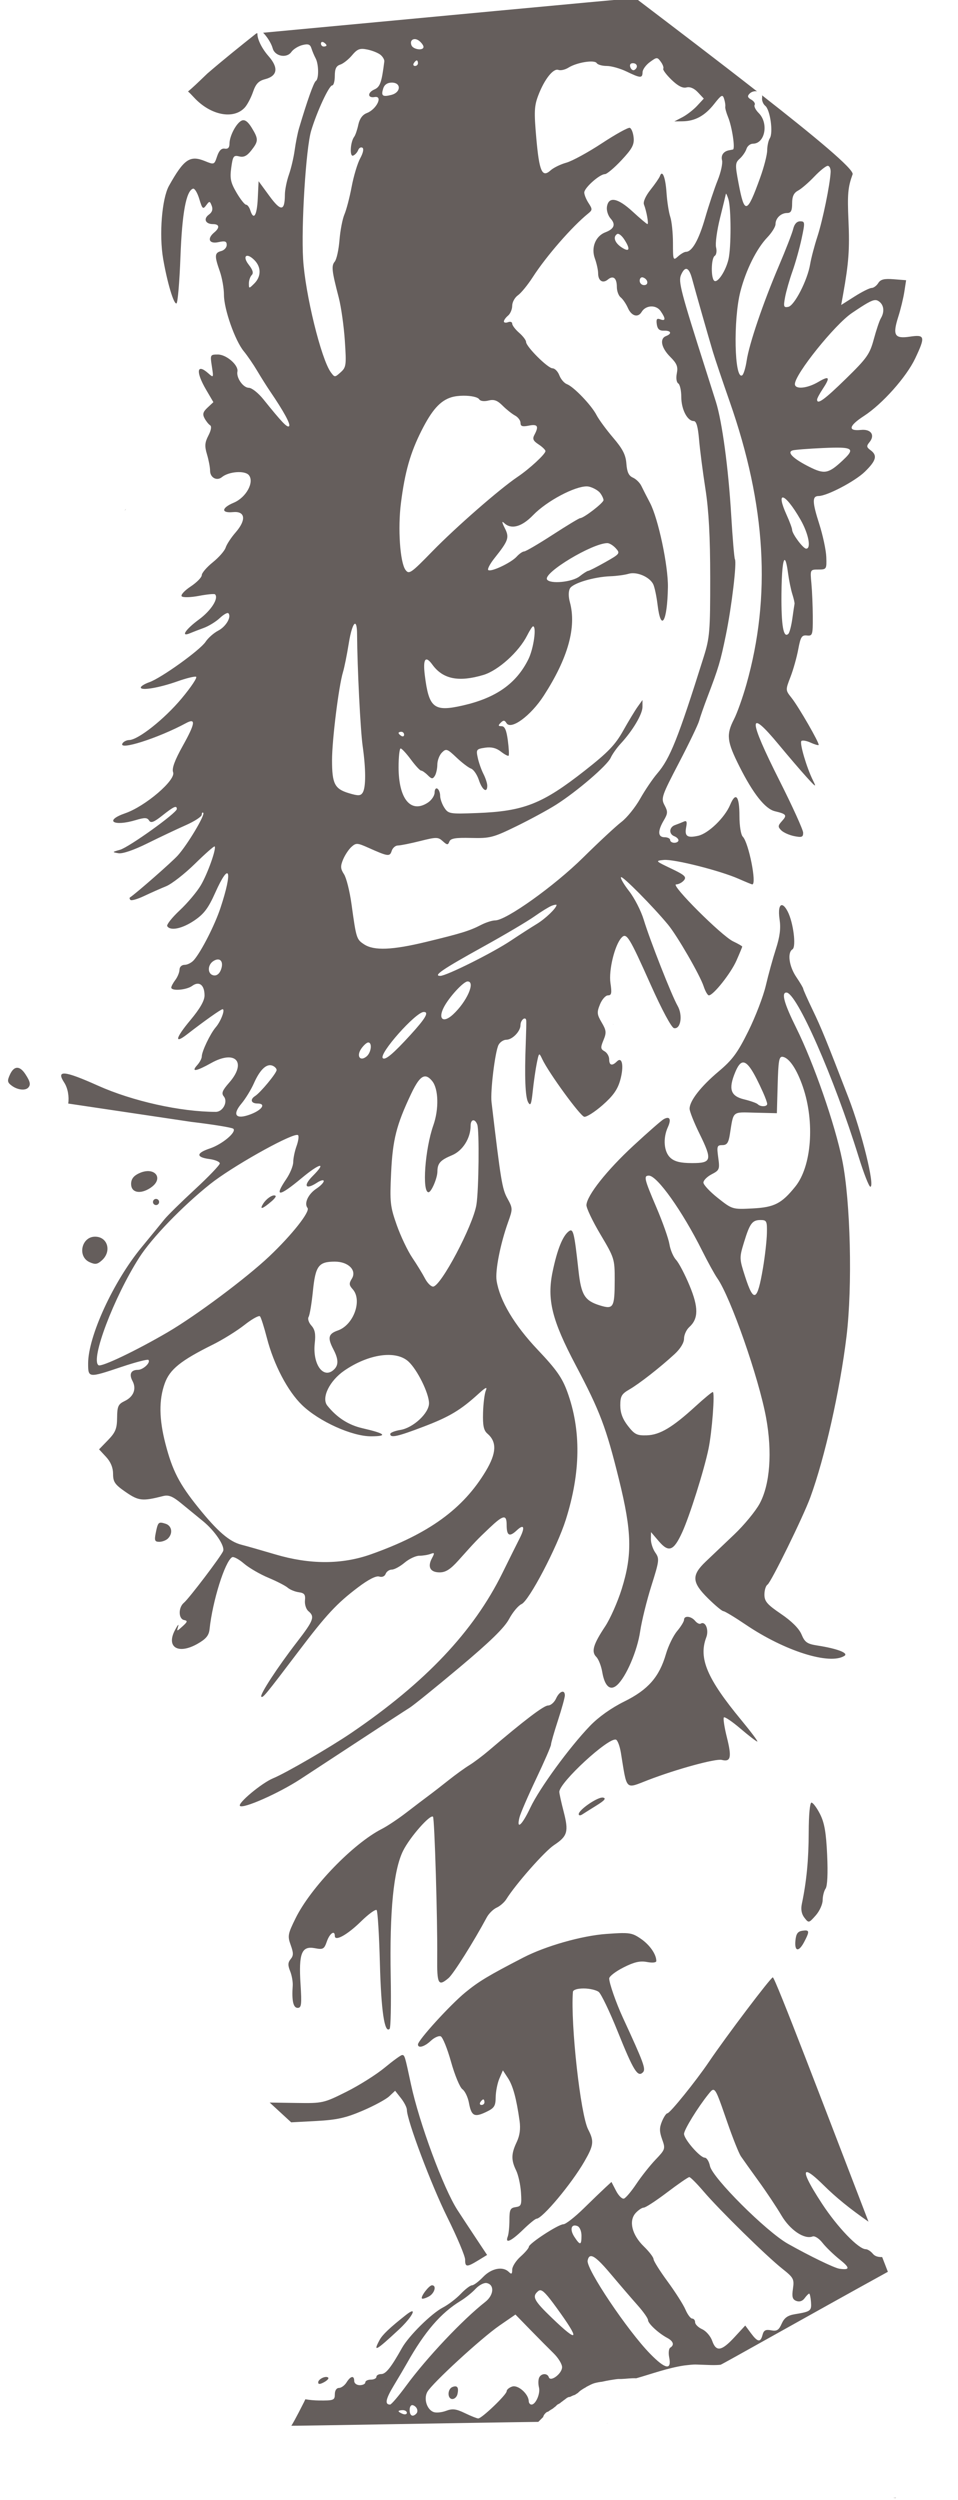 <?xml version="1.0" encoding="UTF-8" standalone="no"?>
<svg
   xmlns:dc="http://purl.org/dc/elements/1.1/"
   xmlns:cc="http://creativecommons.org/ns#"
   xmlns:rdf="http://www.w3.org/1999/02/22-rdf-syntax-ns#"
   xmlns:svg="http://www.w3.org/2000/svg"
   xmlns="http://www.w3.org/2000/svg"
   viewBox="0 0 345.648 901.148"
   height="901.148"
   width="345.648"
   id="svg10"
   version="1.1">
  <defs
     id="defs14" />
  <path
     d="m 229.307,-0.67 c 0.002,0.002 0.004,0.002 0.006,0.004 0.003,-5e-5 0.005,4e-5 0.008,0 -0.005,-0.001 -0.009,-0.002 -0.014,-0.004 z m 0.006,0.004 c -2.389,0.043 -86.781,8.053 -134.367,12.465 -0.001,2.8e-4 -0.003,-3e-4 -0.004,0 0.001,0.003 0.003,0.007 0.004,0.01 1.322,1.302 2.94,3.761 3.443,5.627 0.775,2.871 5.062,3.691 6.744,1.289 0.693,-0.989 2.472,-2.102 3.955,-2.475 2.11,-0.53 2.821,-0.273 3.277,1.18 0.32,1.021 1,2.639 1.51,3.594 1.163,2.179 1.2,7.47 0.072,8.174 -0.745,0.46 -3.127,7.165 -6.072,17.09 -0.49,1.65 -1.189,5.174 -1.555,7.832 -0.366,2.658 -1.307,6.654 -2.092,8.877 -0.784,2.223 -1.431,5.448 -1.441,7.166 -0.03,6.036 -1.428,6.154 -5.594,0.469 l -3.893,-5.314 -0.297,6.236 c -0.296,6.195 -1.488,8.062 -2.703,4.234 -0.349,-1.1 -1.034,-2 -1.523,-2 -0.49,0 -2.036,-1.956 -3.436,-4.344 -2.125,-3.627 -2.44,-5.106 -1.908,-8.984 0.574,-4.185 0.855,-4.587 2.869,-4.082 1.641,0.412 2.802,-0.16 4.367,-2.15 2.62,-3.331 2.636,-4.103 0.156,-8.17 -1.328,-2.177 -2.478,-3.034 -3.533,-2.629 -1.921,0.737 -4.492,5.517 -4.492,8.354 0,1.43 -0.546,1.999 -1.725,1.799 -1.167,-0.199 -2.058,0.702 -2.75,2.781 -1.01,3.033 -1.07,3.057 -4.363,1.711 -5.427,-2.218 -7.599,-0.729 -12.994,8.906 -2.553,4.558 -3.601,17.634 -2.107,26.309 1.495,8.686 3.89,16.65 4.83,16.068 0.447,-0.276 1.085,-7.829 1.418,-16.785 0.587,-15.782 2.052,-23.737 4.527,-24.562 0.575,-0.192 1.591,1.472 2.258,3.697 1.082,3.611 1.35,3.858 2.488,2.312 1.2,-1.629 1.319,-1.618 2.01,0.164 0.498,1.285 0.166,2.31 -1.029,3.184 -2.083,1.523 -1.251,3.422 1.498,3.422 2.319,0 2.506,1.285 0.439,3 -2.708,2.248 -1.856,4.237 1.5,3.5 2.401,-0.527 3,-0.325 3,1.014 0,0.92 -0.9,1.908 -2,2.195 -2.395,0.626 -2.469,1.71 -0.5,7.291 0.825,2.338 1.5,6.154 1.5,8.479 0,5.176 3.986,16.504 7.162,20.357 1.287,1.561 3.463,4.739 4.838,7.061 1.375,2.321 3.479,5.657 4.676,7.412 4.896,7.181 7.463,11.886 6.83,12.52 -0.654,0.654 -2.563,-1.341 -9.311,-9.723 -1.819,-2.259 -4.165,-4.105 -5.215,-4.105 -2.042,0 -4.58,-3.612 -4.119,-5.861 0.468,-2.281 -3.961,-6.139 -7.047,-6.139 -2.775,0 -2.823,0.093 -2.178,4.25 0.648,4.174 0.625,4.219 -1.316,2.5 -4.171,-3.692 -4.554,-0.532 -0.727,6 l 2.596,4.426 -2.104,1.959 c -1.645,1.532 -1.883,2.375 -1.09,3.857 0.558,1.043 1.461,2.171 2.006,2.508 0.616,0.381 0.384,1.787 -0.615,3.719 -1.309,2.531 -1.4,3.791 -0.496,6.809 0.61,2.037 1.109,4.678 1.109,5.869 0,2.489 2.442,3.81 4.264,2.305 2.461,-2.033 8.269,-2.47 9.713,-0.73 2.083,2.51 -0.965,8.081 -5.447,9.953 -4.462,1.864 -4.622,3.808 -0.279,3.389 4.483,-0.433 4.898,2.803 0.941,7.338 -1.607,1.842 -3.215,4.293 -3.574,5.447 -0.36,1.154 -2.445,3.537 -4.635,5.297 -2.189,1.76 -3.982,3.847 -3.982,4.639 0,0.791 -1.817,2.641 -4.039,4.111 -2.222,1.471 -3.657,3.058 -3.189,3.525 0.468,0.468 3.258,0.392 6.201,-0.166 2.943,-0.559 5.558,-0.809 5.811,-0.557 1.415,1.415 -1.415,5.846 -5.779,9.051 -4.893,3.592 -6.774,6.465 -3.254,4.973 0.963,-0.408 3.209,-1.275 4.992,-1.926 1.783,-0.651 4.369,-2.241 5.746,-3.535 1.377,-1.294 2.772,-2.083 3.1,-1.756 1.241,1.241 -0.844,4.827 -3.648,6.277 -1.606,0.83 -3.657,2.636 -4.559,4.012 -1.962,2.995 -16.031,13.091 -20.332,14.59 -1.676,0.584 -3.049,1.441 -3.049,1.902 0,1.229 6.655,0.111 13.197,-2.215 3.132,-1.114 6.166,-1.865 6.742,-1.672 0.576,0.193 -1.775,3.727 -5.225,7.852 -6.222,7.441 -15.656,14.91 -18.904,14.969 -0.93,0.017 -2.013,0.55 -2.404,1.184 -1.72,2.783 12.835,-1.845 22.941,-7.295 3.6,-1.941 3.303,0.129 -1.172,8.143 -2.939,5.264 -4.027,8.224 -3.512,9.566 1.073,2.795 -9.989,12.266 -17.271,14.787 -7.745,2.681 -4.307,4.9 3.82,2.465 3.189,-0.956 4.104,-0.927 4.773,0.156 0.644,1.042 1.714,0.639 4.814,-1.816 4.128,-3.269 5.199,-3.749 5.199,-2.324 0,1.402 -17.3,13.801 -20.5,14.691 -2.887,0.804 -2.908,0.851 -0.57,1.248 1.49,0.253 5.55,-1.135 10.5,-3.586 4.439,-2.198 10.658,-5.14 13.82,-6.537 3.163,-1.397 5.75,-3.09 5.75,-3.762 0,-0.672 0.245,-0.98 0.543,-0.682 0.739,0.739 -5.745,11.565 -9.223,15.4 -2.173,2.396 -14.848,13.508 -17.236,15.111 -0.229,0.154 -0.141,0.557 0.197,0.895 0.338,0.338 2.552,-0.303 4.918,-1.424 2.366,-1.121 5.941,-2.705 7.945,-3.52 2.005,-0.814 6.682,-4.457 10.395,-8.098 3.712,-3.64 6.911,-6.457 7.107,-6.26 0.714,0.714 -2.505,9.769 -4.961,13.961 -1.384,2.362 -4.815,6.444 -7.623,9.07 -2.808,2.627 -4.843,5.2 -4.523,5.717 1.117,1.807 5.398,0.915 9.766,-2.033 3.488,-2.354 5.056,-4.434 7.545,-10 5.204,-11.638 6.41,-8.154 1.896,5.473 -2.03,6.126 -6.859,15.605 -9.555,18.75 -0.825,0.963 -2.331,1.75 -3.346,1.75 -1.078,0 -1.858,0.727 -1.877,1.75 -0.018,0.963 -0.693,2.624 -1.5,3.691 -0.807,1.068 -1.469,2.305 -1.469,2.75 0,1.347 5.486,0.905 7.557,-0.609 2.509,-1.834 4.443,-0.33 4.443,3.453 0,1.893 -1.648,4.761 -5.123,8.92 -5.376,6.434 -5.917,8.786 -1.176,5.105 6.13,-4.758 12.212,-9.061 12.807,-9.061 1.034,0 -0.611,4.354 -2.457,6.5 -1.993,2.317 -5.051,8.717 -5.051,10.572 0,0.699 -0.744,2.092 -1.654,3.098 -2.325,2.569 -0.392,2.275 5.057,-0.771 8.758,-4.895 12.965,-0.304 6.484,7.076 -2.491,2.837 -2.876,3.832 -1.93,4.973 1.573,1.896 -0.326,5.553 -2.885,5.553 -12.708,0 -30.074,-3.864 -42.572,-9.473 -12.135,-5.444 -15.164,-5.717 -12.135,-1.094 1.341,2.047 1.825,5.159 1.453,7.572 l 44.375,6.604 c 7.869,0.934 14.702,2.047 15.186,2.473 1.314,1.157 -4.003,5.626 -8.465,7.113 -4.968,1.656 -5.047,3.164 -0.197,3.805 2.081,0.275 3.783,0.986 3.783,1.58 0,0.595 -4.05,4.818 -9,9.387 -4.95,4.568 -9.9,9.434 -11,10.811 -1.1,1.377 -4.813,5.914 -8.252,10.082 -10.143,12.295 -19.248,32.073 -19.248,41.814 0,5.27 0.05,5.276 12.043,1.258 5.036,-1.687 9.4,-2.822 9.699,-2.523 0.929,0.929 -1.891,3.592 -3.805,3.592 -2.495,0 -3.243,1.558 -1.928,4.016 1.511,2.824 0.397,5.679 -2.818,7.221 -2.347,1.125 -2.697,1.894 -2.738,6.02 -0.04,3.941 -0.587,5.286 -3.277,8.062 l -3.229,3.332 2.527,2.727 c 1.672,1.805 2.525,3.874 2.525,6.125 0,2.913 0.656,3.853 4.576,6.551 4.65,3.199 6.002,3.342 13.484,1.438 1.993,-0.507 3.453,0.086 6.602,2.68 2.223,1.832 5.707,4.68 7.74,6.33 4.287,3.479 8.01,8.987 7.309,10.814 -0.696,1.813 -12.319,17.117 -14.162,18.646 -2.042,1.695 -2.001,5.801 0.062,6.215 1.359,0.273 1.274,0.627 -0.543,2.268 -2.133,1.925 -2.148,1.925 -1.574,0 0.318,-1.069 -0.207,-0.456 -1.166,1.363 -3.274,6.208 1.193,8.899 8.172,4.922 3.051,-1.739 4.076,-2.985 4.316,-5.254 1.074,-10.14 5.515,-24.327 8.121,-25.938 0.518,-0.32 2.433,0.695 4.254,2.256 1.82,1.561 5.784,3.869 8.809,5.131 3.025,1.262 6.175,2.879 7,3.594 0.825,0.714 2.625,1.453 4,1.641 2.028,0.277 2.451,0.835 2.234,2.955 -0.147,1.438 0.416,3.181 1.25,3.873 2.39,1.983 1.888,3.325 -4.166,11.16 -6.997,9.054 -13.494,19.01 -12.836,19.668 0.551,0.551 1.569,-0.69 13.385,-16.277 10.1,-13.324 13.826,-17.331 21.516,-23.143 3.751,-2.835 6.518,-4.245 7.633,-3.891 1.046,0.332 1.985,-0.06 2.336,-0.975 0.323,-0.841 1.322,-1.529 2.223,-1.529 0.9,0 2.975,-1.125 4.609,-2.5 1.634,-1.375 4.025,-2.5 5.312,-2.5 1.288,0 3.105,-0.294 4.039,-0.652 1.48,-0.568 1.544,-0.366 0.504,1.578 -1.675,3.13 -0.601,5.074 2.803,5.074 2.161,0 3.896,-1.109 6.781,-4.33 6.171,-6.89 6.65,-7.391 11.127,-11.639 5.032,-4.774 6.25,-5.008 6.25,-1.199 0,3.986 0.99,4.525 3.676,2.002 2.629,-2.47 3.069,-1.092 0.961,3.012 -0.75,1.46 -3.523,7.034 -6.164,12.387 -10.407,21.092 -27.746,39.426 -54.473,57.602 -7.646,5.2 -23.739,14.533 -28.248,16.383 -4.085,1.675 -12.912,9.024 -11.971,9.965 1.129,1.129 13.889,-4.507 21.719,-9.592 2.75,-1.786 12.2,-7.971 21,-13.746 8.8,-5.775 17.125,-11.198 18.5,-12.051 1.375,-0.853 9.475,-7.399 18,-14.547 11.051,-9.266 16.184,-14.271 17.881,-17.439 1.309,-2.445 3.332,-4.865 4.496,-5.377 2.716,-1.195 12.82,-20.441 15.975,-30.43 5.394,-17.076 5.572,-32.28 0.539,-46.084 -1.858,-5.097 -3.942,-8.056 -10.664,-15.148 -8.483,-8.952 -13.714,-17.732 -14.846,-24.916 -0.565,-3.587 1.349,-13.301 4.174,-21.176 1.678,-4.678 1.671,-4.935 -0.291,-8.5 -1.88,-3.416 -2.355,-6.293 -5.713,-34.676 -0.471,-3.978 1.293,-18.337 2.537,-20.662 0.541,-1.011 1.798,-1.838 2.793,-1.838 2.176,0 5.119,-3.03 5.119,-5.27 0,-1.945 1.968,-3.403 2.08,-1.541 0.043,0.72 -0.035,4.236 -0.174,7.811 -0.481,12.376 -0.193,19.663 0.852,21.529 0.856,1.53 1.164,0.78 1.676,-4.078 0.345,-3.274 0.991,-7.751 1.436,-9.951 0.798,-3.953 0.822,-3.97 1.986,-1.5 2.328,4.938 13.676,20.499 15.145,20.768 0.825,0.151 3.799,-1.739 6.607,-4.199 3.803,-3.332 5.428,-5.625 6.369,-8.986 1.408,-5.029 0.749,-8.708 -1.209,-6.75 -1.72,1.72 -2.768,1.424 -2.768,-0.783 0,-1.073 -0.75,-2.371 -1.668,-2.885 -1.453,-0.813 -1.504,-1.335 -0.389,-4.027 1.119,-2.702 1.036,-3.507 -0.652,-6.369 -1.712,-2.901 -1.782,-3.65 -0.609,-6.523 0.728,-1.785 2.026,-3.244 2.883,-3.244 1.277,0 1.439,-0.801 0.895,-4.432 -0.69,-4.604 1.543,-13.75 3.996,-16.369 1.806,-1.928 2.753,-0.399 10.525,16.98 4.042,9.038 7.487,15.45 8.4,15.637 2.428,0.496 3.257,-4.64 1.301,-8.049 -2.126,-3.704 -9.974,-23.642 -12.217,-31.037 -0.963,-3.173 -3.328,-7.795 -5.256,-10.27 -1.928,-2.474 -3.248,-4.754 -2.936,-5.066 0.537,-0.537 11.569,10.597 16.949,17.105 3.352,4.055 11.513,18.165 12.852,22.221 0.595,1.803 1.443,3.279 1.887,3.279 1.617,0 7.917,-7.932 9.951,-12.531 1.149,-2.598 2.088,-4.87 2.088,-5.049 0,-0.179 -1.474,-1.027 -3.277,-1.883 -4.164,-1.976 -22.759,-20.537 -20.574,-20.537 0.884,0 2.156,-0.662 2.826,-1.469 1.022,-1.231 0.275,-1.916 -4.629,-4.25 -5.724,-2.724 -5.777,-2.789 -2.627,-3.094 3.665,-0.354 20.31,3.846 27.039,6.822 2.473,1.094 4.664,1.99 4.869,1.99 1.699,0 -1.3,-15.075 -3.422,-17.197 -0.681,-0.681 -1.205,-3.914 -1.205,-7.445 0,-7.257 -1.34,-8.871 -3.357,-4.043 -1.931,4.622 -7.866,10.355 -11.559,11.166 -3.945,0.866 -4.93,0.161 -4.309,-3.088 0.385,-2.014 0.173,-2.501 -0.883,-2.023 -0.765,0.346 -2.18,0.907 -3.143,1.246 -2.143,0.756 -2.297,3.238 -0.25,4.023 0.825,0.317 1.5,0.976 1.5,1.467 0,0.491 -0.675,0.895 -1.5,0.895 -0.825,0 -1.5,-0.45 -1.5,-1 0,-0.55 -0.9,-1 -2,-1 -2.463,0 -2.576,-2.217 -0.309,-6.055 1.487,-2.517 1.52,-3.18 0.283,-5.492 -1.33,-2.486 -1.045,-3.325 5.203,-15.293 3.635,-6.964 6.916,-13.785 7.289,-15.16 0.374,-1.375 1.71,-5.2 2.969,-8.5 4.052,-10.62 4.711,-12.835 6.691,-22.5 2.074,-10.121 3.968,-26.03 3.24,-27.213 -0.241,-0.392 -0.847,-7.592 -1.346,-16 -0.998,-16.804 -3.27,-33.618 -5.502,-40.711 -0.792,-2.517 -2.373,-7.501 -3.514,-11.076 -9.244,-28.963 -10.129,-32.357 -9.057,-34.75 1.469,-3.278 2.833,-2.764 3.98,1.5 1.306,4.855 5.762,20.472 7.488,26.25 0.74,2.475 3.472,10.575 6.072,18 13.093,37.382 15.023,70.106 6.012,101.939 -1.333,4.708 -3.342,10.343 -4.463,12.521 -2.863,5.562 -2.586,7.984 1.932,16.977 4.947,9.848 9.305,15.352 12.82,16.191 4.164,0.995 4.477,1.417 2.592,3.5 -1.525,1.685 -1.565,2.117 -0.303,3.379 0.796,0.796 2.903,1.738 4.684,2.094 2.73,0.546 3.239,0.355 3.229,-1.227 -0.005,-1.031 -3.83,-9.453 -8.5,-18.713 -11.389,-22.583 -11.481,-26.53 -0.305,-13.045 3.473,4.19 8.007,9.477 10.076,11.75 3.342,3.67 3.596,3.797 2.266,1.135 -2.275,-4.553 -4.9,-13.466 -4.178,-14.188 0.352,-0.352 1.825,-0.099 3.273,0.561 1.448,0.66 2.778,1.054 2.955,0.877 0.459,-0.459 -7.174,-13.723 -9.797,-17.021 -2.189,-2.753 -2.19,-2.794 -0.367,-7.5 1.008,-2.602 2.269,-7.081 2.803,-9.953 0.836,-4.496 1.271,-5.191 3.127,-5 2.026,0.208 2.152,-0.198 2.121,-6.777 -0.018,-3.85 -0.243,-9.25 -0.5,-12 -0.466,-4.993 -0.462,-5 2.533,-5 2.912,0 2.996,-0.131 2.84,-4.5 -0.088,-2.475 -1.247,-7.888 -2.574,-12.029 -2.51,-7.832 -2.555,-9.971 -0.211,-9.971 3.035,0 13.158,-5.308 16.695,-8.754 4.132,-4.025 4.622,-5.889 2.039,-7.777 -1.442,-1.054 -1.503,-1.504 -0.389,-2.848 2.135,-2.572 0.585,-4.822 -3.062,-4.447 -4.84,0.497 -4.415,-1.464 1.094,-5.033 6.633,-4.298 15.313,-14.039 18.492,-20.754 3.725,-7.867 3.533,-8.653 -1.912,-7.836 -5.574,0.836 -6.33,-0.482 -4.172,-7.264 0.838,-2.633 1.811,-6.653 2.162,-8.932 l 0.639,-4.145 -4.486,-0.355 c -3.451,-0.274 -4.737,0.046 -5.578,1.393 -0.601,0.963 -1.676,1.752 -2.389,1.752 -0.713,0 -3.472,1.379 -6.133,3.066 l -4.838,3.068 0.688,-3.818 c 2.024,-11.258 2.39,-16.272 1.938,-26.533 -0.423,-9.592 -0.201,-12.103 1.49,-16.748 0.649,-1.782 -13.841,-13.751 -32.688,-28.486 -0.003,9.99e-4 -0.007,-0.004 -0.01,-0.004 0.076,0.253 0.102,0.529 0.051,0.832 -0.173,0.993 0.335,2.328 1.129,2.965 1.771,1.42 2.934,9.65 1.65,11.68 -0.514,0.813 -0.939,2.774 -0.949,4.357 -0.008,1.583 -1.143,6.006 -2.521,9.828 -4.765,13.21 -5.66,13.441 -7.818,2.025 -1.266,-6.694 -1.233,-7.324 0.455,-8.852 1,-0.905 2.086,-2.486 2.412,-3.514 0.326,-1.027 1.371,-1.867 2.324,-1.867 4.363,0 5.764,-7.371 2.098,-11.037 -1.12,-1.12 -1.787,-2.443 -1.48,-2.939 0.307,-0.496 -0.239,-1.351 -1.213,-1.9 -1.332,-0.751 -1.487,-1.285 -0.627,-2.154 0.641,-0.648 1.493,-0.914 2.287,-0.879 0.141,0.006 0.278,0.026 0.414,0.051 C 259.309,22.137 243.463,10.095 229.312,-0.658 Z M 194.635,0.961 c -0.017,0.001 0.032,0.014 0.049,0.012 0.019,-0.002 0.026,-0.003 0.057,-0.012 -0.035,-8.3e-4 -0.07,-0.002 -0.105,0 z m 0.158,0 c -0.006,0.002 -0.015,0.005 -0.021,0.008 0.019,-0.002 0.053,-0.006 0.072,-0.008 -0.017,-3e-5 -0.034,4.8e-4 -0.051,0 z m -43.666,4.473 c -0.006,0.006 -0.009,0.012 -0.016,0.018 0.008,-8e-4 0.016,-9.475e-4 0.023,-0.002 -0.004,-0.005 -0.005,-0.011 -0.008,-0.016 z m -55.01,5.654 -0.002,0.002 c 0.007,-7.5e-4 0.014,9.85e-4 0.021,-0.002 -0.007,5e-5 -0.013,-7e-5 -0.02,0 z m -3.264,0.916 c -0.111,0.01 -0.255,0.024 -0.359,0.033 h -0.002 c -0.005,0.001 -0.009,0.003 -0.014,0.004 -0.001,8.8e-4 -0.003,9.5e-5 -0.004,0.002 -5.955,4.733 -11.887,9.494 -17.654,14.459 -1.895,1.788 -3.737,3.632 -5.684,5.363 -0.492,0.437 -0.864,0.741 -1.299,1.115 0.553,0.462 1.227,1.147 2.162,2.16 5.942,6.433 14.296,8.073 18.344,3.6 0.905,-1 2.232,-3.526 2.949,-5.611 0.999,-2.906 2.013,-3.975 4.342,-4.578 4.505,-1.167 4.948,-4.105 1.256,-8.311 -2.553,-2.907 -4.159,-6.371 -4.002,-8.227 -0.012,-0.003 -0.026,-0.005 -0.035,-0.01 z m 56.588,2.104 c 0.551,-0.059 1.235,0.151 1.904,0.707 0.801,0.665 1.455,1.603 1.455,2.086 0,1.481 -3.75,0.972 -4.35,-0.59 -0.481,-1.254 0.072,-2.104 0.99,-2.203 z m -33.027,1.016 c 0.12,0.02 0.249,0.071 0.387,0.156 0.55,0.34 1,0.816 1,1.059 0,0.243 -0.45,0.441 -1,0.441 -0.55,0 -1,-0.478 -1,-1.061 0,-0.437 0.255,-0.656 0.613,-0.596 z M 130.809,17.625 c 0.495,0.012 1.061,0.097 1.744,0.236 1.78,0.364 3.914,1.225 4.742,1.912 0.828,0.688 1.443,1.757 1.365,2.377 -0.961,7.639 -1.519,9.199 -3.613,10.117 -2.525,1.108 -2.443,3.172 0.107,2.717 3.143,-0.561 0.703,4.442 -2.82,5.781 -1.538,0.585 -2.591,2.034 -3.055,4.203 -0.389,1.82 -1.051,3.761 -1.469,4.311 -1.417,1.868 -1.736,7.332 -0.398,6.818 0.679,-0.261 1.491,-1.142 1.805,-1.959 0.314,-0.817 1.008,-1.216 1.541,-0.887 0.58,0.358 0.26,1.892 -0.793,3.812 -0.97,1.768 -2.357,6.365 -3.082,10.215 -0.725,3.85 -1.899,8.35 -2.609,10 -0.71,1.65 -1.514,5.829 -1.789,9.287 -0.275,3.458 -1.044,6.941 -1.707,7.74 -1.273,1.533 -1.078,3.279 1.443,12.973 0.858,3.3 1.846,10.275 2.195,15.5 0.593,8.869 0.493,9.626 -1.506,11.418 -2.111,1.892 -2.16,1.877 -3.543,0.002 -3.492,-4.775 -9.232,-28.167 -9.996,-40.732 -0.735,-12.093 1.014,-40.069 2.898,-46.336 2.089,-6.948 6.463,-16.352 7.605,-16.352 0.51,0 0.926,-1.546 0.926,-3.434 0,-2.529 0.516,-3.595 1.957,-4.053 1.076,-0.341 2.992,-1.853 4.258,-3.357 1.458,-1.732 2.307,-2.347 3.793,-2.311 z m 106.107,3.355 c 0.511,-0.013 0.867,0.419 1.502,1.287 0.726,0.993 1.127,2.118 0.891,2.5 -0.236,0.382 1.099,2.176 2.967,3.986 2.313,2.242 4.034,3.125 5.393,2.77 1.275,-0.333 2.765,0.298 4.127,1.748 l 2.131,2.27 -2.406,2.598 c -1.324,1.429 -3.715,3.28 -5.312,4.113 l -2.906,1.514 3,-0.039 c 4.48,-0.058 8.036,-2.01 11.361,-6.236 2.635,-3.35 3.051,-3.564 3.594,-1.854 0.338,1.064 0.526,2.32 0.418,2.789 -0.108,0.469 0.347,2.171 1.01,3.783 1.448,3.519 2.647,11.52 1.754,11.695 -0.35,0.069 -0.974,0.188 -1.387,0.266 -2.008,0.376 -3.012,1.802 -2.539,3.609 0.287,1.099 -0.43,4.36 -1.594,7.248 -1.164,2.888 -3.196,8.992 -4.518,13.564 -2.291,7.926 -4.713,12.188 -6.926,12.188 -0.559,0 -1.838,0.744 -2.844,1.654 -1.754,1.587 -1.83,1.388 -1.83,-4.852 0,-3.578 -0.435,-7.81 -0.967,-9.404 -0.532,-1.595 -1.14,-5.496 -1.352,-8.668 -0.373,-5.593 -1.51,-8.474 -2.383,-6.037 -0.235,0.657 -1.766,2.877 -3.4,4.934 -1.767,2.224 -2.726,4.375 -2.365,5.307 0.938,2.422 1.77,7.066 1.266,7.066 -0.248,0 -2.667,-2.039 -5.375,-4.531 -5.401,-4.97 -8.699,-5.553 -9.254,-1.637 -0.182,1.283 0.425,3.168 1.348,4.188 1.904,2.104 1.286,3.724 -1.885,4.93 -3.55,1.35 -5.234,5.496 -3.82,9.406 0.653,1.807 1.188,4.24 1.188,5.406 0,2.689 1.67,3.757 3.5,2.238 1.946,-1.615 3.25,-0.552 3.25,2.652 0,1.48 0.626,3.177 1.389,3.77 0.763,0.593 1.935,2.316 2.604,3.828 1.3,2.938 3.649,3.605 4.959,1.408 1.474,-2.471 5.186,-2.658 6.807,-0.344 1.927,2.75 1.893,3.777 -0.096,3.014 -1.224,-0.47 -1.51,-0.061 -1.25,1.781 0.246,1.743 0.949,2.368 2.59,2.311 2.554,-0.09 3.004,1.076 0.75,1.941 -2.403,0.922 -1.742,4.244 1.49,7.477 2.423,2.423 2.88,3.555 2.4,5.955 -0.343,1.714 -0.129,3.251 0.508,3.645 0.605,0.374 1.102,2.578 1.102,4.898 0,4.444 2.18,8.664 4.477,8.664 0.96,0 1.534,1.999 1.941,6.75 0.318,3.712 1.35,11.7 2.293,17.75 1.212,7.777 1.715,17.153 1.725,32 0.009,19.288 -0.181,21.611 -2.346,28.5 -9.227,29.365 -12.144,36.676 -16.775,42.053 -1.633,1.896 -4.402,5.985 -6.152,9.086 -1.751,3.101 -4.789,6.865 -6.754,8.363 -1.965,1.499 -8.194,7.286 -13.842,12.861 -10.365,10.231 -27.746,22.637 -31.717,22.637 -1.072,0 -3.364,0.731 -5.092,1.625 -4.089,2.114 -7.083,3.04 -19.758,6.109 -12.287,2.975 -18.865,3.24 -22.43,0.904 -2.752,-1.803 -2.841,-2.087 -4.561,-14.537 -0.638,-4.619 -1.854,-9.461 -2.703,-10.758 -1.275,-1.945 -1.335,-2.866 -0.336,-5.277 0.666,-1.607 2.022,-3.655 3.012,-4.551 1.667,-1.508 2.121,-1.486 6.158,0.318 7.067,3.159 7.699,3.244 8.375,1.115 0.34,-1.072 1.346,-1.949 2.236,-1.949 0.89,0 4.487,-0.72 7.994,-1.6 5.884,-1.476 6.517,-1.483 8.191,0.043 1.579,1.429 1.888,1.448 2.387,0.148 0.445,-1.161 2.201,-1.453 7.875,-1.311 6.773,0.17 7.951,-0.135 16.301,-4.211 4.95,-2.416 11.39,-5.908 14.312,-7.76 7.541,-4.78 18.499,-14.187 19.727,-16.936 0.572,-1.281 2.198,-3.576 3.611,-5.102 4.324,-4.666 7.85,-10.607 7.85,-13.229 v -2.49 l -1.75,2.445 c -0.963,1.345 -3.325,5.25 -5.25,8.678 -2.838,5.054 -5.445,7.76 -13.783,14.305 -15.37,12.064 -22.033,14.685 -38.953,15.324 -9.799,0.37 -10.3,0.288 -11.75,-1.926 -0.833,-1.272 -1.514,-3.2 -1.514,-4.287 0,-1.087 -0.45,-2.254 -1,-2.594 -0.55,-0.34 -1,0.298 -1,1.418 0,1.12 -1.1,2.755 -2.443,3.635 -6.145,4.026 -10.557,-1.32 -10.557,-12.803 -8e-4,-3.712 0.338,-6.74 0.75,-6.727 0.412,0.013 2.073,1.813 3.691,4 1.618,2.187 3.272,3.977 3.678,3.977 0.405,0 1.484,0.748 2.398,1.662 1.405,1.405 1.801,1.444 2.557,0.25 0.492,-0.777 0.9,-2.619 0.91,-4.092 0.008,-1.473 0.753,-3.415 1.654,-4.316 1.518,-1.518 1.904,-1.388 5.25,1.785 1.986,1.883 4.353,3.683 5.26,3.998 0.907,0.315 2.18,2.179 2.828,4.143 1.196,3.625 3.023,4.845 3.023,2.02 0,-0.852 -0.622,-2.765 -1.381,-4.25 -0.759,-1.485 -1.682,-4.107 -2.053,-5.828 -0.635,-2.95 -0.485,-3.158 2.629,-3.619 2.29,-0.339 4.041,0.088 5.707,1.393 1.321,1.035 2.58,1.705 2.799,1.486 0.218,-0.218 0.092,-2.701 -0.281,-5.516 -0.49,-3.697 -1.115,-5.115 -2.25,-5.115 -1.251,0 -1.319,-0.253 -0.33,-1.242 0.989,-0.989 1.414,-0.963 2.088,0.127 1.613,2.611 8.764,-2.636 13.439,-9.861 8.781,-13.571 11.901,-24.745 9.428,-33.777 -0.537,-1.959 -0.533,-3.918 0.043,-4.924 1.058,-1.89 8.667,-4.163 14.66,-4.379 2.2,-0.079 5.125,-0.477 6.5,-0.885 2.889,-0.857 7.473,1.061 8.846,3.701 0.497,0.957 1.218,4.328 1.602,7.49 1.218,10.042 3.518,6.139 3.73,-6.33 0.132,-7.725 -3.491,-24.789 -6.457,-30.42 -1.159,-2.2 -2.562,-4.946 -3.117,-6.102 -0.555,-1.155 -1.931,-2.505 -3.057,-3 -1.497,-0.658 -2.127,-2.006 -2.348,-5.02 -0.233,-3.192 -1.312,-5.305 -4.791,-9.381 -2.47,-2.894 -5.173,-6.576 -6.004,-8.184 -1.831,-3.541 -8.232,-10.207 -10.668,-11.109 -0.971,-0.36 -2.198,-1.791 -2.727,-3.18 -0.528,-1.389 -1.629,-2.525 -2.447,-2.525 -1.7,0 -9.562,-7.829 -9.562,-9.521 0,-0.615 -1.125,-2.097 -2.5,-3.293 -1.375,-1.196 -2.5,-2.675 -2.5,-3.287 0,-0.612 -0.675,-0.854 -1.5,-0.537 -0.825,0.317 -1.5,0.194 -1.5,-0.271 0,-0.465 0.675,-1.405 1.5,-2.09 0.825,-0.685 1.5,-2.29 1.5,-3.566 0,-1.276 0.933,-2.974 2.072,-3.771 1.139,-0.798 3.553,-3.752 5.365,-6.564 4.866,-7.553 14.187,-18.237 20.012,-22.939 1.513,-1.222 1.524,-1.553 0.107,-3.715 -0.855,-1.306 -1.557,-3.025 -1.557,-3.82 0,-1.683 5.551,-6.623 7.441,-6.623 0.708,0 3.4,-2.261 5.984,-5.023 3.861,-4.127 4.643,-5.586 4.387,-8.174 -0.171,-1.732 -0.794,-3.307 -1.383,-3.5 -0.589,-0.193 -5.13,2.319 -10.092,5.582 -4.962,3.263 -10.722,6.403 -12.799,6.977 -2.077,0.573 -4.632,1.817 -5.68,2.766 -3.064,2.773 -4.091,0.474 -5.16,-11.578 -0.848,-9.551 -0.75,-11.627 0.723,-15.482 2.209,-5.784 5.427,-9.839 7.252,-9.139 0.788,0.302 2.42,-0.071 3.629,-0.828 3.018,-1.89 9.389,-2.91 10.18,-1.631 0.35,0.567 1.981,1.031 3.625,1.031 1.644,0 4.852,0.9 7.129,2 5.066,2.447 5.755,2.477 5.795,0.25 0.017,-0.963 1.209,-2.609 2.648,-3.658 1.258,-0.917 1.925,-1.377 2.436,-1.391 z m -108.611,0.545 c -0.002,0.001 -0.002,0.002 -0.004,0.004 0.003,-9.91e-4 0.007,-7.55e-4 0.01,-0.002 -0.002,-1.6e-4 -0.004,-0.002 -0.006,-0.002 z m 22.057,0.254 c 0.242,0 0.439,0.45 0.439,1 0,0.55 -0.476,1 -1.059,1 -0.583,0 -0.781,-0.45 -0.441,-1 0.34,-0.55 0.818,-1 1.061,-1 z m 77.971,1 c 1.617,0 1.986,1.563 0.574,2.436 -0.492,0.304 -1.153,-0.12 -1.469,-0.941 -0.348,-0.908 0.002,-1.494 0.895,-1.494 z m -86.963,7 c 3.465,0 3.317,3.561 -0.186,4.439 -3.188,0.8 -3.763,0.333 -2.906,-2.365 0.429,-1.351 1.508,-2.074 3.092,-2.074 z m 133.5,4.475 c -0.002,0.004 -0.006,0.006 -0.008,0.01 0.01,0.007 0.02,0.014 0.029,0.021 -0.009,-0.011 -0.019,-0.021 -0.021,-0.031 z m 23.777,25.525 c 0.635,0 1.107,1.012 1.047,2.25 -0.216,4.501 -2.865,17.395 -4.775,23.25 -1.077,3.3 -2.259,7.8 -2.627,10 -0.963,5.76 -5.668,14.911 -7.887,15.338 -1.651,0.318 -1.781,-0.08 -1.146,-3.49 0.394,-2.117 1.595,-6.323 2.67,-9.348 1.075,-3.025 2.558,-8.312 3.293,-11.75 1.263,-5.905 1.235,-6.25 -0.521,-6.25 -1.202,0 -2.092,0.972 -2.518,2.75 -0.362,1.512 -2.674,7.475 -5.139,13.25 -5.705,13.368 -10.739,28.158 -11.648,34.227 -0.39,2.6 -1.119,4.981 -1.621,5.291 -2.802,1.732 -3.257,-20.084 -0.631,-30.252 1.996,-7.731 5.823,-15.409 9.705,-19.471 1.625,-1.7 2.953,-3.836 2.953,-4.744 0,-2.17 1.952,-4.051 4.201,-4.051 1.387,0 1.799,-0.795 1.799,-3.465 0,-2.522 0.586,-3.778 2.15,-4.615 1.182,-0.633 3.813,-2.899 5.846,-5.035 2.033,-2.137 4.215,-3.885 4.85,-3.885 z m -174.131,1.832 c -0.043,0.058 -0.136,0.207 -0.182,0.275 -0.006,0.019 -0.018,0.041 -0.025,0.062 0.068,-0.111 0.163,-0.255 0.207,-0.338 z m 223.754,1.01 c -0.074,-0.014 0.046,0.998 0.221,1.32 0.171,0.316 -0.039,-0.585 -0.105,-1.029 -0.025,-0.071 -0.045,-0.147 -0.072,-0.217 -0.019,-0.049 -0.032,-0.072 -0.043,-0.074 z m -86.332,7.197 c 0.12,-0.044 0.478,0.758 0.863,1.961 1.018,3.178 1.037,17.483 0.029,21.725 -0.985,4.148 -3.84,8.509 -5.072,7.748 -1.313,-0.811 -1.211,-8.198 0.125,-9.023 0.595,-0.367 0.808,-1.75 0.477,-3.072 -0.332,-1.322 0.308,-6.059 1.42,-10.527 1.112,-4.469 2.066,-8.401 2.121,-8.738 0.007,-0.042 0.02,-0.066 0.037,-0.072 z m -39.033,14.467 c 0.556,-0.02 1.513,0.785 2.287,1.967 2.349,3.586 1.977,4.814 -0.891,2.936 -2.525,-1.654 -3.247,-3.829 -1.609,-4.842 0.061,-0.038 0.134,-0.058 0.213,-0.061 z M 89.223,92.201 c 0.568,-0.003 1.467,0.465 2.543,1.541 2.532,2.532 2.512,5.936 -0.023,8.461 -1.915,1.9 -1.941,1.901 -1.941,-0.049 0,-1.086 0.464,-2.438 1.029,-3.004 0.705,-0.705 0.385,-1.848 -1.018,-3.631 -1.571,-1.997 -1.537,-3.313 -0.59,-3.318 z M 231.75,99.961 c 0.077,0.004 0.157,0.02 0.238,0.047 1.854,0.618 2.162,2.771 0.396,2.771 -0.871,0 -1.584,-0.713 -1.584,-1.584 0,-0.762 0.409,-1.266 0.949,-1.234 z m 84.041,8.219 c 0.611,-0.012 1.069,0.233 1.574,0.652 1.606,1.333 1.772,3.69 0.42,5.947 -0.494,0.825 -1.627,4.2 -2.518,7.5 -1.456,5.395 -2.47,6.832 -10.066,14.25 -7.754,7.572 -10.41,9.489 -10.393,7.5 0.004,-0.412 0.899,-2.1 1.992,-3.75 2.866,-4.327 2.476,-4.979 -1.557,-2.6 -4.024,2.374 -8.443,2.776 -8.443,0.766 0,-3.53 14.377,-21.429 20.568,-25.607 4.987,-3.366 7.077,-4.632 8.422,-4.658 z m -148.539,34.461 c 2.628,-0.011 5.14,0.475 5.662,1.32 0.391,0.633 1.773,0.811 3.301,0.428 2.019,-0.507 3.208,-0.08 5.129,1.842 1.375,1.376 3.393,2.978 4.48,3.561 1.088,0.582 1.977,1.774 1.977,2.648 0,1.233 0.673,1.454 3,0.988 3.183,-0.637 3.689,0.195 2.02,3.314 -0.779,1.456 -0.472,2.165 1.5,3.457 1.364,0.894 2.48,1.977 2.48,2.406 0,1.078 -5.76,6.401 -10.049,9.285 -6.469,4.351 -22.329,18.195 -30.766,26.854 -7.707,7.909 -8.413,8.4 -9.672,6.699 -1.985,-2.684 -2.822,-14.965 -1.646,-24.164 1.434,-11.222 3.383,-18.067 7.432,-26.078 3.747,-7.414 6.705,-10.725 10.701,-11.977 1.256,-0.393 2.875,-0.577 4.451,-0.584 z m 135.803,18.725 c 4.888,0.129 4.584,1.257 0.996,4.604 -5.141,4.794 -6.567,5.07 -12.041,2.32 -5.78,-2.903 -8.181,-5.246 -6.07,-5.924 0.749,-0.241 5.749,-0.634 11.111,-0.873 1.346,-0.06 2.539,-0.104 3.586,-0.125 0.916,-0.019 1.72,-0.01 2.418,-0.002 z m -91.271,13.965 c 0.286,0.007 0.546,0.04 0.777,0.098 1.508,0.375 3.289,1.394 3.959,2.266 0.67,0.871 1.219,2.036 1.229,2.586 0.01,0.989 -7.142,6.5 -8.436,6.5 -0.368,0 -4.838,2.7 -9.932,6 -5.094,3.3 -9.714,6 -10.266,6 -0.552,0 -1.763,0.838 -2.689,1.861 -2.035,2.248 -9.393,5.703 -10.273,4.822 -0.346,-0.346 0.671,-2.263 2.26,-4.26 5.081,-6.383 5.436,-7.423 3.707,-10.855 -1.055,-2.094 -1.129,-2.671 -0.232,-1.818 2.566,2.441 6.35,1.413 10.461,-2.84 4.979,-5.15 15.14,-10.472 19.436,-10.359 z m 70.695,3.996 c 0.985,0.073 3.4,2.843 6.355,8.008 2.879,5.032 3.933,10.445 2.035,10.445 -1.084,0 -5.068,-5.341 -5.068,-6.795 0,-0.543 -0.889,-2.948 -1.977,-5.346 -1.97,-4.341 -2.215,-6.377 -1.346,-6.312 z m -237.012,4.094 c -0.003,-0.024 -0.215,0.228 -0.408,0.49 -0.005,0.036 -0.006,0.07 -0.01,0.105 0.102,-0.139 0.163,-0.213 0.385,-0.537 0.024,-0.035 0.034,-0.053 0.033,-0.059 z M 219.156,195.779 c 0.734,0 2.1,0.845 3.035,1.879 1.63,1.801 1.47,2.009 -3.83,5 -3.042,1.717 -5.803,3.121 -6.137,3.121 -0.334,0 -1.752,0.9 -3.15,2 -2.634,2.072 -10.638,2.833 -11.701,1.113 -1.472,-2.382 16.355,-13.113 21.783,-13.113 z m 63.939,6.078 c 0.367,-0.029 0.791,1.475 1.219,4.672 0.349,2.612 1.051,6.054 1.561,7.648 0.509,1.595 0.866,3.17 0.793,3.5 -0.073,0.33 -0.429,2.72 -0.791,5.309 -0.362,2.589 -1.002,5.051 -1.422,5.471 -1.784,1.784 -2.604,-2.95 -2.5,-14.428 0.071,-7.817 0.528,-12.123 1.141,-12.172 z m -155.033,22.992 c 0.042,-0.006 0.082,-0.002 0.121,0.014 0.375,0.152 0.628,1.331 0.645,3.666 0.089,12.309 1.211,34.72 2.023,40.441 1.187,8.365 1.183,14.876 0.014,16.74 -0.756,1.194 -1.581,1.23 -4.969,0.215 -5.152,-1.544 -6.096,-3.387 -6.096,-11.908 0,-7.277 2.413,-26.669 3.949,-31.738 0.5,-1.65 1.431,-6.263 2.07,-10.25 0.725,-4.523 1.618,-7.086 2.242,-7.18 z m 64.264,0.93 c 1.34,0 0.196,8.058 -1.682,11.852 -4.347,8.782 -11.681,13.949 -23.67,16.676 -10.412,2.368 -12.222,0.935 -13.693,-10.844 -0.744,-5.954 0.214,-7.327 2.713,-3.885 3.798,5.232 9.461,6.383 18.379,3.734 5.369,-1.594 12.864,-8.35 15.846,-14.283 0.898,-1.788 1.847,-3.25 2.107,-3.25 z m -47.525,38 c 0.55,0 1,0.476 1,1.059 0,0.582 -0.45,0.781 -1,0.441 -0.55,-0.34 -1,-0.818 -1,-1.061 0,-0.243 0.45,-0.439 1,-0.439 z m 55.863,62.334 c 0.089,0.009 0.137,0.037 0.137,0.086 0,1.121 -4.003,4.968 -7.148,6.871 -2.007,1.214 -6.237,3.934 -9.398,6.041 -6.558,4.372 -23.196,12.668 -25.406,12.668 -2.717,0 0.875,-2.442 15.453,-10.504 7.7,-4.258 16.025,-9.175 18.5,-10.926 2.475,-1.751 5.287,-3.481 6.25,-3.846 0.722,-0.273 1.347,-0.418 1.613,-0.391 z m 81.467,0.158 c -0.92,-0.066 -1.36,1.814 -0.855,5.182 0.479,3.195 0.103,6.174 -1.338,10.633 -1.101,3.406 -2.737,9.343 -3.635,13.193 -0.898,3.85 -3.74,11.249 -6.316,16.443 -3.871,7.802 -5.732,10.322 -10.703,14.5 -6.423,5.398 -10.482,10.601 -10.482,13.436 0,0.957 1.604,4.997 3.564,8.977 4.716,9.573 4.435,10.65 -2.76,10.623 -4.102,-0.015 -6.21,-0.537 -7.723,-1.906 -2.349,-2.126 -2.756,-6.999 -0.92,-11.029 1.325,-2.907 0.688,-4.119 -1.516,-2.885 -0.827,0.463 -5.748,4.768 -10.938,9.568 -9.572,8.854 -16.713,17.863 -16.926,21.354 -0.064,1.056 2.209,5.827 5.051,10.604 5.048,8.485 5.165,8.864 5.15,16.5 -0.019,9.864 -0.446,10.6 -5.271,9.119 -5.547,-1.702 -6.815,-3.741 -7.783,-12.498 -1.578,-14.275 -1.915,-15.563 -3.68,-14.1 -2.13,1.766 -4.024,6.567 -5.648,14.318 -2.122,10.123 -0.302,17.509 8.35,33.883 8.731,16.524 10.938,22.357 15.582,41.162 4.645,18.805 4.849,27.055 0.979,39.432 -1.462,4.675 -4.152,10.75 -5.979,13.5 -4.304,6.479 -5.069,9.107 -3.193,10.982 0.812,0.812 1.778,3.26 2.146,5.439 0.877,5.189 2.891,6.951 5.375,4.703 3.244,-2.935 7.261,-12.273 8.299,-19.287 0.556,-3.761 2.383,-11.176 4.059,-16.479 2.873,-9.089 2.954,-9.774 1.414,-11.973 -0.898,-1.283 -1.614,-3.469 -1.592,-4.859 l 0.041,-2.527 2.805,3.277 c 3.602,4.209 5.364,3.537 8.459,-3.223 2.674,-5.84 7.881,-22.343 9.482,-30.055 1.28,-6.164 2.363,-20.5 1.549,-20.5 -0.328,0 -3.128,2.313 -6.223,5.141 -8.335,7.618 -12.857,10.315 -17.562,10.471 -3.572,0.118 -4.441,-0.315 -6.842,-3.4 -1.913,-2.458 -2.75,-4.706 -2.75,-7.387 0,-3.296 0.47,-4.125 3.25,-5.73 3.604,-2.081 11.071,-7.909 16.326,-12.744 2.106,-1.938 3.424,-4.092 3.424,-5.596 0,-1.345 0.848,-3.212 1.885,-4.15 3.356,-3.037 3.389,-7.112 0.082,-15.031 -1.661,-3.989 -3.833,-8.127 -4.826,-9.193 -0.994,-1.067 -2.077,-3.599 -2.406,-5.629 -0.329,-2.03 -2.429,-7.974 -4.666,-13.211 -4.441,-10.394 -4.713,-11.539 -2.754,-11.539 2.988,0 12.076,12.79 19.186,27 2.064,4.125 4.541,8.625 5.506,10 4.79,6.829 14.946,35.836 17.596,50.254 2.289,12.454 1.408,24.121 -2.34,31.008 -1.488,2.734 -5.614,7.73 -9.168,11.104 -3.554,3.374 -8.179,7.768 -10.277,9.766 -5.184,4.935 -5.021,7.482 0.85,13.27 2.566,2.529 5.055,4.6 5.533,4.6 0.478,0 4.117,2.193 8.086,4.875 14.062,9.503 30.247,14.609 35.586,11.227 1.589,-1.007 -2.633,-2.62 -9.732,-3.719 -3.722,-0.576 -4.564,-1.161 -5.746,-3.99 -0.889,-2.128 -3.534,-4.773 -7.389,-7.391 -5.023,-3.411 -6.004,-4.551 -6.004,-6.98 0,-1.597 0.504,-3.215 1.119,-3.596 1.252,-0.774 12.875,-24.444 15.432,-31.426 5.236,-14.299 10.701,-38.569 13.061,-58 2.195,-18.075 1.461,-48.738 -1.521,-63.5 -2.627,-13.004 -10.284,-35.027 -16.59,-47.719 -4.368,-8.791 -5.484,-12.781 -3.568,-12.781 3.711,0 17.191,30.639 26.068,59.25 1.834,5.912 3.73,10.75 4.213,10.75 1.746,0 -3.06,-19.603 -7.846,-32 -8.103,-20.992 -9.809,-25.169 -12.928,-31.656 -1.892,-3.935 -3.439,-7.402 -3.439,-7.705 0,-0.303 -1.125,-2.208 -2.5,-4.234 -2.608,-3.844 -3.298,-8.795 -1.389,-9.975 1.431,-0.884 0.327,-9.682 -1.709,-13.619 -0.796,-1.539 -1.52,-2.279 -2.072,-2.318 z M 78.607,345.857 c 1.355,-0.011 1.95,1.513 1.094,3.746 -0.56,1.46 -1.542,2.199 -2.645,1.986 -2.252,-0.434 -2.274,-3.766 -0.033,-5.18 0.595,-0.375 1.132,-0.549 1.584,-0.553 z m 90.096,7.922 c 2.973,0 -0.265,7.316 -5.281,11.936 -3.513,3.234 -5.487,1.638 -3.271,-2.646 1.889,-3.654 7.079,-9.289 8.553,-9.289 z m -15.793,11 c 1.969,0 0.624,2.31 -4.807,8.258 -6.198,6.788 -9.126,9.251 -9.98,8.396 -1.538,-1.538 11.885,-16.654 14.787,-16.654 z m 68.238,4.297 c 0.019,0.055 0.054,0.131 0.059,0.168 0.034,0.076 0.05,0.154 0.078,0.229 4e-5,-0.013 -0.009,-0.038 -0.004,-0.045 -0.01,-0.114 -0.065,-0.224 -0.133,-0.352 z m -88.291,6.703 c 1.517,0 1.086,3.638 -0.598,5.035 -2.357,1.956 -3.767,-0.149 -1.893,-2.826 0.851,-1.215 1.971,-2.209 2.49,-2.209 z m 90.709,4.139 c 0.01,0.024 0.018,0.045 0.027,0.068 0.005,0.002 0.024,0.008 0.029,0.01 -0.021,-0.026 -0.033,-0.051 -0.057,-0.078 z m -1.639,0.854 c 0.026,0.015 0.058,0.019 0.086,0.029 -0.061,-0.019 -0.119,-0.047 -0.086,-0.029 z m 60.307,0.16 c 0.078,0.002 0.16,0.014 0.246,0.031 2.334,0.459 5.044,4.528 7.201,10.816 4.359,12.709 3.15,28.651 -2.725,35.936 -4.975,6.169 -7.582,7.495 -15.492,7.895 -7.183,0.363 -7.272,0.336 -12.449,-3.756 -2.868,-2.267 -5.215,-4.774 -5.215,-5.572 0,-0.798 1.34,-2.145 2.979,-2.992 2.807,-1.452 2.945,-1.798 2.365,-6.025 -0.559,-4.079 -0.427,-4.484 1.475,-4.484 1.642,0 2.222,-0.805 2.695,-3.75 1.415,-8.799 0.645,-8.14 9.24,-7.936 l 7.746,0.186 0.287,-10.316 c 0.23,-8.298 0.479,-10.067 1.646,-10.031 z m -14.07,2.059 c 1.711,0.013 3.79,3.368 7.1,10.691 0.846,1.872 1.537,3.784 1.537,4.25 0,1.044 -2.395,1.117 -3.408,0.104 -0.408,-0.408 -2.622,-1.196 -4.918,-1.75 -4.918,-1.187 -5.737,-3.72 -3.178,-9.844 0.946,-2.264 1.841,-3.459 2.867,-3.451 z m -170.684,0.982 c 0.273,0.007 0.543,0.06 0.809,0.162 0.832,0.319 1.512,1.03 1.512,1.578 0,1.112 -5.797,8.119 -7.748,9.365 -1.933,1.235 -1.482,2.701 0.832,2.701 3.192,0 1.744,2.291 -2.459,3.891 -5.3,2.017 -6.782,0.274 -3.291,-3.875 1.437,-1.708 3.451,-4.998 4.477,-7.311 1.904,-4.295 3.96,-6.56 5.869,-6.512 z M 6.156,384.895 c -0.957,0.025 -1.84,0.856 -2.586,2.494 -1.021,2.24 -0.921,2.806 0.711,4 2.027,1.482 4.757,1.819 5.854,0.723 1.032,-1.032 0.805,-2.19 -0.949,-4.867 C 8.143,385.652 7.113,384.87 6.156,384.895 Z m 147.402,3.121 c 0.77,0.071 1.547,0.655 2.398,1.707 2.269,2.802 2.45,10.089 0.395,15.914 -3.017,8.552 -4.138,24.162 -1.732,24.135 1.006,-0.011 3.179,-5.07 3.197,-7.441 0.022,-2.999 1.044,-4.142 5.271,-5.902 3.85,-1.603 6.713,-6.132 6.713,-10.617 0,-2.41 1.532,-2.697 2.395,-0.449 0.784,2.044 0.556,23.709 -0.305,28.918 -1.254,7.59 -12.868,29.5 -15.637,29.5 -0.771,0 -2.087,-1.328 -2.926,-2.949 -0.839,-1.622 -2.898,-4.982 -4.576,-7.469 -1.678,-2.487 -4.206,-7.798 -5.617,-11.803 -2.358,-6.691 -2.52,-8.21 -2.02,-18.779 0.567,-11.959 1.899,-17.233 7.174,-28.383 1.989,-4.205 3.472,-6.233 4.939,-6.379 0.11,-0.011 0.22,-0.012 0.33,-0.002 z m -46.488,21.09 c 0.235,-0.021 0.396,0.006 0.477,0.086 0.351,0.351 0.103,2.121 -0.553,3.934 -0.655,1.813 -1.193,4.396 -1.193,5.742 0,1.346 -1.125,4.103 -2.5,6.127 -4.51,6.637 -2.707,6.535 5.52,-0.311 6.636,-5.523 9.239,-6.009 3.973,-0.742 -3.527,3.527 -2.534,5.078 1.541,2.408 1.357,-0.889 2.467,-1.167 2.467,-0.617 0,0.55 -1.168,1.767 -2.598,2.703 -3.016,1.976 -4.577,5.339 -3.246,6.994 1.034,1.286 -5.672,9.764 -13.795,17.443 -8.301,7.847 -26.409,21.359 -36.643,27.342 -11.332,6.624 -23.847,12.601 -24.953,11.918 -3.05,-1.885 5.466,-24.394 14.699,-38.854 4.485,-7.024 15.53,-18.46 25.535,-26.438 7.763,-6.189 27.745,-17.415 31.27,-17.736 z m -53.357,13.045 c -0.221,-0.013 -0.45,-0.013 -0.689,0.002 -0.883,0.055 -1.882,0.314 -2.955,0.828 -1.924,0.922 -2.768,2.083 -2.768,3.812 0,3.137 3.302,3.817 6.941,1.432 3.959,-2.594 2.785,-5.872 -0.529,-6.074 z m 45.381,8.766 c -0.998,-0.18 -3.04,1.23 -4.137,2.986 -1.449,2.321 -0.28,1.969 3.102,-0.936 0.966,-0.83 1.592,-1.673 1.393,-1.873 -0.094,-0.094 -0.215,-0.152 -0.357,-0.178 z m -42.641,1.262 c -0.106,-0.015 -0.215,-0.015 -0.322,0.002 -0.143,0.022 -0.284,0.072 -0.414,0.152 -0.521,0.322 -0.685,1.01 -0.363,1.531 0.322,0.521 1.012,0.685 1.533,0.363 0.521,-0.322 0.683,-1.012 0.361,-1.533 -0.181,-0.293 -0.477,-0.472 -0.795,-0.516 z m 217.971,7.602 c 2.184,0 2.369,0.386 2.275,4.75 -0.056,2.612 -0.684,8.203 -1.395,12.424 -2.053,12.2 -3.355,12.845 -6.471,3.201 -2.082,-6.444 -2.093,-6.779 -0.422,-12.25 2.12,-6.941 2.996,-8.125 6.012,-8.125 z m -240.123,6 c -4.905,0 -6.465,7.147 -2.004,9.18 2.062,0.94 2.844,0.823 4.5,-0.676 3.583,-3.243 2.039,-8.504 -2.496,-8.504 z m 86.537,9 c 4.86,0 7.979,3.143 6.102,6.15 -1.06,1.697 -1.012,2.332 0.293,3.773 3.581,3.957 0.377,12.901 -5.336,14.893 -3.457,1.205 -3.79,2.622 -1.602,6.818 1.811,3.472 1.901,5.57 0.307,7.164 -3.821,3.821 -7.906,-1.673 -7.029,-9.451 0.37,-3.279 0.054,-4.884 -1.236,-6.311 -0.952,-1.052 -1.399,-2.448 -0.994,-3.104 0.405,-0.656 1.105,-4.839 1.555,-9.295 0.921,-9.14 2.04,-10.639 7.941,-10.639 z m -27.262,19.641 c 0.109,-10e-4 0.19,0.025 0.236,0.078 0.37,0.429 1.485,3.931 2.479,7.781 2.482,9.616 7.498,19.189 12.674,24.189 6.137,5.929 18.07,11.318 24.971,11.279 6.172,-0.035 5.106,-1.017 -3.162,-2.914 -5.051,-1.159 -9.206,-3.831 -12.674,-8.148 -2.231,-2.778 0.78,-8.959 6.16,-12.643 8.779,-6.011 18.614,-7.391 23.117,-3.242 3.209,2.957 7.4,11.454 7.414,15.031 0.014,3.552 -5.688,8.861 -10.324,9.613 -2.016,0.327 -3.666,0.987 -3.666,1.465 0,1.529 2.612,0.951 12.141,-2.686 9.26,-3.534 13.264,-5.935 19.76,-11.85 2.572,-2.342 3.2,-2.608 2.574,-1.096 -0.455,1.1 -0.902,4.7 -0.994,8 -0.129,4.614 0.234,6.347 1.576,7.5 3.474,2.986 3.298,7.026 -0.592,13.512 -8.18,13.641 -20.558,22.598 -41.465,30.002 -10.467,3.707 -21.997,3.719 -34.5,0.012 -4.95,-1.465 -10.45,-3.034 -12.223,-3.484 -4.311,-1.096 -8.609,-4.801 -15.537,-13.396 -6.857,-8.507 -9.329,-13.299 -11.834,-22.941 -2.322,-8.938 -2.408,-15.83 -0.271,-21.793 1.819,-5.076 5.73,-8.231 17.365,-14.002 3.575,-1.773 8.714,-4.967 11.42,-7.098 2.367,-1.864 4.589,-3.162 5.355,-3.17 z m -35.367,74.459 c -1.168,-0.103 -1.426,0.746 -2.021,3.723 -0.538,2.689 -0.34,3.178 1.289,3.178 1.059,0 2.465,-0.541 3.125,-1.201 1.865,-1.865 1.417,-4.597 -0.875,-5.324 -0.637,-0.202 -1.128,-0.341 -1.518,-0.375 z m 190.047,33.943 c -0.817,-0.079 -1.455,0.262 -1.455,1.062 0,0.608 -1.12,2.438 -2.49,4.066 -1.37,1.628 -3.181,5.332 -4.023,8.229 -2.419,8.321 -6.443,12.911 -15.043,17.16 -4.72,2.332 -9.302,5.589 -12.404,8.818 -7.459,7.764 -18.184,22.454 -21.473,29.412 -3.016,6.382 -5.123,8.276 -3.934,3.535 0.369,-1.47 3.078,-7.736 6.02,-13.924 2.941,-6.188 5.348,-11.722 5.348,-12.297 0,-0.575 1.125,-4.491 2.5,-8.703 1.375,-4.212 2.5,-8.276 2.5,-9.031 0,-2.251 -1.958,-1.556 -3.182,1.129 -0.626,1.375 -1.924,2.5 -2.885,2.5 -1.542,0 -8.627,5.385 -21.434,16.293 -2.2,1.874 -5.35,4.235 -7,5.246 -1.65,1.011 -5.012,3.442 -7.473,5.4 -2.46,1.958 -5.693,4.461 -7.184,5.561 -1.49,1.1 -5.101,3.843 -8.025,6.096 -2.925,2.253 -6.893,4.897 -8.818,5.877 -10.379,5.283 -25.63,21.049 -31.141,32.191 -2.811,5.684 -2.951,6.439 -1.777,9.684 1.036,2.865 1.035,3.81 -0.025,5.084 -0.999,1.204 -1.041,2.2 -0.184,4.316 0.613,1.513 1.034,3.877 0.938,5.252 -0.383,5.413 0.192,8 1.777,8 1.369,0 1.513,-1.181 1.045,-8.553 -0.703,-11.079 0.387,-13.854 5.096,-12.971 3.052,0.573 3.432,0.364 4.404,-2.426 1.021,-2.928 2.867,-4.206 2.867,-1.984 0,2.101 4.513,-0.391 9.436,-5.211 2.729,-2.672 5.274,-4.521 5.654,-4.107 0.381,0.413 0.91,9.077 1.176,19.252 0.447,17.106 1.682,25.388 3.514,23.555 0.4,-0.398 0.571,-8.897 0.389,-18.889 -0.432,-23.647 1.03,-38.421 4.488,-45.332 2.454,-4.905 9.781,-13.23 10.771,-12.24 0.553,0.553 1.658,37.481 1.516,50.656 -0.105,9.743 0.388,10.645 4.102,7.5 1.749,-1.481 9.061,-13.089 13.789,-21.889 0.733,-1.365 2.331,-2.936 3.553,-3.492 1.222,-0.557 2.79,-1.92 3.482,-3.029 3.42,-5.476 13.835,-17.277 17.232,-19.525 4.886,-3.234 5.34,-4.831 3.445,-12.141 -0.85,-3.28 -1.547,-6.444 -1.547,-7.031 0,-3.375 17.738,-19.726 20.434,-18.836 0.587,0.194 1.391,2.342 1.787,4.773 2.255,13.847 1.437,13.028 9.795,9.805 10.201,-3.934 24.408,-7.818 26.594,-7.27 3.266,0.82 3.659,-0.921 1.842,-8.168 -0.908,-3.619 -1.391,-6.84 -1.074,-7.156 0.317,-0.317 3.019,1.513 6.008,4.066 2.989,2.553 5.714,4.643 6.055,4.643 0.341,0 -2.266,-3.487 -5.791,-7.75 -12.366,-14.951 -15.48,-22.302 -12.627,-29.807 1.033,-2.718 -0.309,-6.002 -2.021,-4.943 -0.425,0.263 -1.328,-0.193 -2.008,-1.012 -0.722,-0.87 -1.72,-1.367 -2.537,-1.445 z m -31.09,65.139 v 0.002 c -2.256,0.239 -8.365,4.499 -8.365,5.984 0,0.513 0.561,0.565 1.25,0.115 0.688,-0.449 3.045,-1.929 5.238,-3.289 2.887,-1.79 3.514,-2.564 2.273,-2.803 -0.113,-0.022 -0.246,-0.01 -0.396,-0.01 z m 75.615,1.818 c -0.578,0 -0.988,4.412 -1,10.75 -0.018,9.791 -0.775,17.673 -2.473,25.75 -0.421,2.004 -0.114,3.664 0.928,5 1.54,1.975 1.592,1.964 4.062,-0.807 1.376,-1.543 2.508,-4.018 2.518,-5.5 0.008,-1.482 0.488,-3.368 1.064,-4.193 0.651,-0.932 0.862,-5.531 0.559,-12.143 -0.373,-8.13 -0.983,-11.612 -2.584,-14.75 -1.153,-2.259 -2.535,-4.107 -3.074,-4.107 z m -2.389,46.092 c -0.242,0.012 -0.523,0.043 -0.842,0.088 -1.724,0.245 -2.322,1.079 -2.562,3.57 -0.383,3.97 1.193,4.22 3.152,0.5 1.787,-3.393 1.949,-4.242 0.252,-4.158 z m -66.113,0.945 v 0.002 c -1.378,0.023 -3.129,0.133 -5.469,0.299 -8.842,0.628 -21.913,4.338 -30.01,8.52 -12.587,6.5 -16.088,8.605 -20.934,12.584 -5.487,4.505 -17.066,17.218 -17.066,18.736 0,1.507 2.344,0.847 4.635,-1.305 1.245,-1.17 2.849,-1.901 3.564,-1.625 0.716,0.276 2.396,4.414 3.734,9.197 1.338,4.783 3.182,9.227 4.098,9.875 0.916,0.648 1.975,2.851 2.355,4.895 0.887,4.769 1.935,5.335 6.164,3.328 3,-1.423 3.455,-2.12 3.494,-5.34 0.025,-2.037 0.619,-5.049 1.32,-6.693 l 1.275,-2.99 1.822,2.781 c 1.812,2.766 3.062,7.361 4.197,15.422 0.406,2.886 0.079,5.307 -1.033,7.65 -1.998,4.209 -2.043,6.465 -0.209,10.223 0.78,1.597 1.567,5.154 1.75,7.904 0.302,4.542 0.126,5.028 -1.918,5.318 -1.939,0.276 -2.25,0.92 -2.25,4.668 0,2.392 -0.272,5.062 -0.605,5.932 -1.047,2.729 1.207,1.735 5.486,-2.418 2.267,-2.2 4.467,-4 4.887,-4 2.107,0 12.623,-12.552 17.279,-20.623 3.389,-5.875 3.558,-7.308 1.371,-11.537 -2.768,-5.353 -6.388,-37.924 -5.512,-49.59 0.057,-0.765 1.572,-1.25 3.902,-1.25 2.095,0 4.531,0.562 5.412,1.25 0.881,0.688 3.958,7.1 6.838,14.25 5.71,14.177 7.22,16.622 9.1,14.742 1.151,-1.151 0.357,-3.318 -7.232,-19.742 -2.43,-5.258 -4.926,-12.406 -4.926,-14.109 0,-0.747 2.312,-2.53 5.137,-3.961 3.859,-1.956 5.972,-2.445 8.5,-1.971 1.994,0.374 3.363,0.224 3.363,-0.367 0,-2.405 -2.372,-5.808 -5.582,-8.008 -2.021,-1.385 -3.112,-1.951 -5.678,-2.037 -0.385,-0.013 -0.802,-0.01 -1.262,-0.01 z m 54.551,15.955 -0.002,0.008 c -0.743,0.01 -16.836,21.283 -23.074,30.5 -4.679,6.913 -14.046,18.5 -14.957,18.5 -0.413,0 -1.298,1.318 -1.965,2.928 -0.959,2.314 -0.93,3.663 0.061,6.445 1.231,3.404 1.152,3.644 -2.361,7.322 -1.998,2.092 -5.118,6.026 -6.932,8.742 -1.814,2.716 -3.833,5.108 -4.488,5.314 -0.655,0.206 -1.935,-1.062 -2.844,-2.818 l -1.652,-3.193 -2.156,1.98 c -1.186,1.089 -4.754,4.522 -7.928,7.629 -3.174,3.107 -6.443,5.65 -7.266,5.65 -1.822,0 -12.463,6.944 -12.463,8.133 0,0.468 -1.35,2.055 -3,3.525 -1.65,1.47 -3,3.588 -3,4.707 0,1.583 -0.268,1.767 -1.201,0.834 -2.152,-2.152 -6.278,-1.353 -9.299,1.801 -1.581,1.65 -3.381,3 -4,3 -0.619,0 -2.449,1.391 -4.064,3.092 -1.615,1.7 -4.511,3.909 -6.436,4.908 -4.149,2.154 -12.321,10.228 -14.768,14.592 -3.937,7.022 -5.824,9.396 -7.482,9.402 -0.963,0 -1.75,0.456 -1.75,1.006 0,0.55 -0.9,1 -2,1 -1.1,0 -2,0.45 -2,1 0,0.55 -0.9,1 -2,1 -1.111,0 -2,-0.667 -2,-1.5 0,-2.1 -1.291,-1.867 -2.77,0.5 -0.687,1.1 -1.92,2 -2.74,2 -0.888,0 -1.49,0.927 -1.49,2.289 0,2.127 -0.407,2.285 -5.75,2.229 -1.652,-0.017 -3.408,-0.186 -4.887,-0.438 -0.215,0.463 -0.437,0.931 -0.48,1.021 -0.392,0.756 -3.176,6.336 -4.568,8.531 0.001,10e-4 0.003,0 0.004,0 0.442,0.083 67.176,-1.128 89.098,-1.4 h 0.002 l 0.006,-0.01 c 8.1e-4,0 1.218,-1.215 1.775,-1.77 -0.002,0.01 -0.001,0.001 0.002,-0.01 h 0.002 c 0.009,-0.174 0.027,-0.294 0.273,-0.662 0.047,-0.07 -0.09,0.144 -0.135,0.215 0.079,-0.133 0.147,-0.273 0.234,-0.4 0.218,-0.316 0.678,-0.762 0.986,-0.936 0.125,-0.07 0.274,-0.086 0.414,-0.115 0.068,-0.014 -0.131,0.045 -0.197,0.068 0.229,0.01 0.033,0.01 0.51,-0.309 0.234,-0.156 0.463,-0.317 0.701,-0.467 0.188,-0.118 0.391,-0.211 0.574,-0.336 0.335,-0.228 0.619,-0.525 0.959,-0.746 0.38,-0.329 0.185,-0.142 0.582,-0.572 0.436,-0.402 1.1,-0.513 1.482,-0.992 0.96,-0.644 -0.027,0.038 1.002,-0.74 0.134,-0.102 0.279,-0.188 0.414,-0.289 0.057,-0.043 0.644,-0.519 0.77,-0.592 0.174,-0.101 0.362,-0.174 0.543,-0.262 1.092,-0.18 0.501,-0.141 0.395,-0.023 -0.038,0.043 0.112,-0.032 0.164,-0.057 1.246,-0.59 -0.356,0.13 1.129,-0.527 0.201,-0.089 0.389,-0.143 0.566,-0.176 0.329,-0.212 0.658,-0.426 0.986,-0.639 0.039,-0.025 0.075,-0.038 0.113,-0.061 0.323,-0.326 0.662,-0.643 1.055,-0.928 0.015,-0.01 1.353,-0.911 1.629,-0.996 0.237,-0.157 0.485,-0.323 0.516,-0.344 0.742,-0.36 1.459,-0.777 2.225,-1.082 0.727,-0.29 1.941,-0.517 2.752,-0.645 0.167,-0.026 0.338,-0.022 0.504,-0.053 0.505,-0.093 1.004,-0.219 1.508,-0.318 0.474,-0.094 0.952,-0.176 1.428,-0.264 0.918,-0.135 1.831,-0.307 2.754,-0.402 0.432,-0.044 0.869,-0.001 1.303,-0.016 1.801,-0.061 3.599,-0.357 5.402,-0.254 5.712,-1.63 11.327,-3.706 17.221,-4.605 1.151,-0.115 2.299,-0.288 3.455,-0.344 0.868,-0.042 1.737,0.027 2.605,0.049 2.382,0.061 4.774,0.27 7.152,0.023 0.502,-0.091 32.846,-18.364 60.363,-33.512 -0.002,0 0.002,0.001 0.002,-0.01 -0.669,-1.722 -1.36,-3.507 -2.055,-5.301 -7.4e-4,6e-4 0.001,8e-4 -0.004,0 -1.683,0.032 -2.666,-0.348 -3.4,-1.232 -0.732,-0.882 -1.869,-1.604 -2.527,-1.604 -2.59,0 -10.163,-7.866 -15.717,-16.324 -5.028,-7.657 -6.833,-11.599 -5.443,-11.467 0.834,0.079 2.818,1.624 5.947,4.713 4.487,4.429 9.409,8.443 16.209,13.162 h 0.002 c -15.437,-40.071 -33.695,-88.08 -34.527,-88.082 z M 145.076,740.779 c -0.434,0 -3.26,2.045 -6.281,4.545 -3.021,2.5 -9.247,6.419 -13.836,8.709 -8.169,4.077 -8.545,4.162 -18,4.018 l -9.658,-0.146 3.877,3.566 3.877,3.566 9.123,-0.486 c 7.332,-0.392 10.596,-1.117 16.623,-3.691 4.125,-1.762 8.46,-4.103 9.631,-5.203 l 2.129,-2 2.121,2.695 c 1.166,1.483 2.119,3.359 2.119,4.168 0,3.716 8.777,27.027 14.594,38.76 3.545,7.15 6.436,14.012 6.426,15.25 -0.023,2.751 0.589,2.786 4.703,0.277 l 3.221,-1.965 -4.172,-6.281 c -2.295,-3.455 -5.231,-7.917 -6.525,-9.914 -5.045,-7.785 -13.823,-31.517 -16.779,-45.367 -2.2,-10.306 -2.258,-10.5 -3.191,-10.5 z m 112.221,12.537 c 1.047,-0.089 1.991,2.676 5.084,11.619 1.968,5.689 4.185,11.244 4.928,12.344 0.742,1.1 3.634,5.15 6.426,9 2.792,3.85 6.474,9.377 8.186,12.283 3.124,5.307 8.263,8.775 11.285,7.615 0.745,-0.286 2.341,0.745 3.545,2.291 1.204,1.546 4.022,4.273 6.262,6.061 3.736,2.982 3.693,3.832 -0.164,3.277 -1.814,-0.261 -10.638,-4.534 -18.547,-8.98 -7.806,-4.389 -27.303,-23.821 -28.15,-28.057 -0.329,-1.645 -1.172,-2.99 -1.871,-2.99 -1.682,0 -7.479,-6.654 -7.479,-8.584 0,-1.477 4.951,-9.53 8.793,-14.303 0.729,-0.906 1.227,-1.536 1.703,-1.576 z m -82.936,3.463 c 0.242,0 0.439,0.45 0.439,1 0,0.55 -0.476,1 -1.059,1 -0.583,0 -0.781,-0.45 -0.441,-1 0.34,-0.55 0.818,-1 1.061,-1 z m 74.344,28 c 0.404,0 2.729,2.334 5.166,5.186 5.688,6.657 22.634,23.282 28.352,27.814 4.109,3.257 4.377,3.758 3.871,7.232 -0.432,2.966 -0.179,3.873 1.227,4.412 1.117,0.429 2.219,0.067 2.986,-0.982 0.669,-0.914 1.408,-1.662 1.643,-1.662 0.235,0 0.53,1.36 0.656,3.023 0.243,3.195 -0.102,3.458 -5.811,4.398 -2.609,0.43 -3.828,1.306 -4.77,3.434 -1.025,2.316 -1.747,2.766 -3.805,2.373 -1.972,-0.377 -2.663,-0.01 -3.096,1.643 -0.741,2.832 -1.746,2.684 -4.197,-0.621 l -2.039,-2.75 -3.928,4.25 c -4.643,5.023 -6.587,5.326 -8.008,1.252 -0.575,-1.649 -2.195,-3.52 -3.6,-4.16 -1.404,-0.64 -2.553,-1.767 -2.553,-2.504 0,-0.737 -0.473,-1.338 -1.051,-1.338 -0.578,0 -1.677,-1.462 -2.441,-3.25 -0.765,-1.788 -3.667,-6.347 -6.449,-10.131 -2.782,-3.784 -5.059,-7.407 -5.059,-8.053 0,-0.646 -1.569,-2.696 -3.488,-4.557 -4.302,-4.17 -5.546,-9.209 -2.975,-12.051 0.976,-1.078 2.3,-1.959 2.943,-1.959 0.644,0 4.439,-2.475 8.432,-5.5 3.993,-3.025 7.588,-5.5 7.992,-5.5 z m -41.475,17.451 c 0.305,-0.027 0.674,0.034 1.104,0.199 0.823,0.316 1.467,1.834 1.467,3.455 0,3.533 -0.48,3.615 -2.562,0.438 -1.442,-2.201 -1.263,-3.975 -0.008,-4.092 z m 6.09,11.041 c 1.238,0.079 3.404,2.127 7.066,6.477 3.254,3.864 7.602,8.92 9.664,11.234 2.062,2.315 3.75,4.71 3.75,5.322 0,1.25 3.748,4.732 6.916,6.428 2.241,1.199 2.673,2.564 1.117,3.525 -0.532,0.329 -0.711,1.875 -0.398,3.438 0.965,4.823 -1.355,4.41 -6.861,-1.223 -8.184,-8.371 -23.128,-30.628 -22.553,-33.59 0.188,-0.967 0.521,-1.513 1.062,-1.602 0.074,-0.012 0.154,-0.01 0.236,-0.01 z m 107.027,5.66 c 0.002,0 0.007,5e-4 0.01,0 -0.004,10e-5 -0.008,10e-4 -0.01,0 z m -145.174,4.021 c 0.143,-0.011 0.275,-0.01 0.395,0.016 2.905,0.553 2.646,4.339 -0.463,6.783 -8.258,6.491 -21.15,20.145 -28.592,30.277 -2.727,3.712 -5.325,6.75 -5.775,6.75 -1.995,0 -1.6,-1.992 1.371,-6.904 1.756,-2.904 3.889,-6.521 4.742,-8.039 6.352,-11.307 12.227,-18.12 19.348,-22.439 1.706,-1.035 4.122,-2.979 5.369,-4.32 1.091,-1.173 2.605,-2.045 3.605,-2.123 z m -19.316,0.826 c -1.064,0 -4.224,4.165 -3.619,4.77 0.215,0.215 1.329,-0.111 2.477,-0.725 2.089,-1.118 2.916,-4.045 1.143,-4.045 z m 39.004,1.797 c 1.035,-0.056 2.5,1.567 5.889,6.227 8.631,11.867 8.134,13.103 -1.535,3.818 -6.647,-6.383 -7.376,-7.798 -5.02,-9.754 0.211,-0.175 0.427,-0.278 0.666,-0.291 z m -46.205,7.582 c -0.354,0.028 -1.058,0.424 -2.168,1.299 -5.888,4.641 -8.52,7.14 -9.561,9.084 -2.408,4.498 -1.34,3.922 6.943,-3.762 3.752,-3.48 5.846,-6.704 4.785,-6.621 z m 37.316,1.17 5.336,5.475 c 2.935,3.011 6.722,6.827 8.414,8.477 1.692,1.65 3.077,3.905 3.078,5.01 0.001,2.313 -4.171,5.472 -4.787,3.625 -0.532,-1.595 -2.891,-1.417 -3.537,0.268 -0.296,0.772 -0.298,2.302 -0.018,3.398 0.573,2.193 -1.167,6.199 -2.693,6.199 -0.531,0 -0.98,-0.562 -0.998,-1.25 -0.069,-2.585 -3.839,-5.926 -5.938,-5.26 -1.115,0.354 -2.029,1.121 -2.029,1.705 0,1.226 -8.96,9.805 -10.24,9.805 -0.47,0 -2.637,-0.861 -4.812,-1.912 -3.197,-1.544 -4.503,-1.705 -6.805,-0.836 -1.566,0.591 -3.6,0.786 -4.52,0.434 -2.419,-0.928 -3.615,-4.77 -2.254,-7.236 1.695,-3.071 19.471,-19.407 26.049,-23.938 z m -68.457,22.494 c -1.136,0.08 -2.715,1.052 -2.715,1.961 0,0.74 0.64,0.727 2.086,-0.051 1.147,-0.614 1.841,-1.36 1.543,-1.658 -0.206,-0.206 -0.535,-0.279 -0.914,-0.252 z m 46.842,3.393 c -0.291,-0.024 -0.653,0.048 -1.088,0.215 -1.886,0.724 -1.924,4.35 -0.041,4.35 0.785,0 1.606,-0.787 1.824,-1.75 0.41,-1.804 0.179,-2.741 -0.695,-2.814 z m -15.609,6.754 c 0.078,-10e-4 0.157,0.011 0.24,0.039 1.461,0.487 2.094,2.157 1.168,3.084 -1.304,1.304 -2.355,0.68 -2.355,-1.396 0,-1.018 0.403,-1.716 0.947,-1.727 z m -3.447,1.811 c 0.825,0 1.5,0.436 1.5,0.969 0,0.533 -0.675,0.709 -1.5,0.393 -0.825,-0.317 -1.5,-0.753 -1.5,-0.969 0,-0.216 0.675,-0.393 1.5,-0.393 z m 73.896,4.658 c -0.016,0 -0.033,-0.001 -0.049,0.01 -0.283,0.188 -0.247,0.226 0.049,-0.01 z m 103.998,26.9 c -0.326,0.046 -0.651,0.094 -0.977,0.141 0.309,-0.01 0.671,-0.012 0.979,-0.016 -5.6e-4,-0.043 0.001,-0.084 -0.002,-0.125 z"
     style="fill:#655e5c"
     id="path26" />
</svg>
